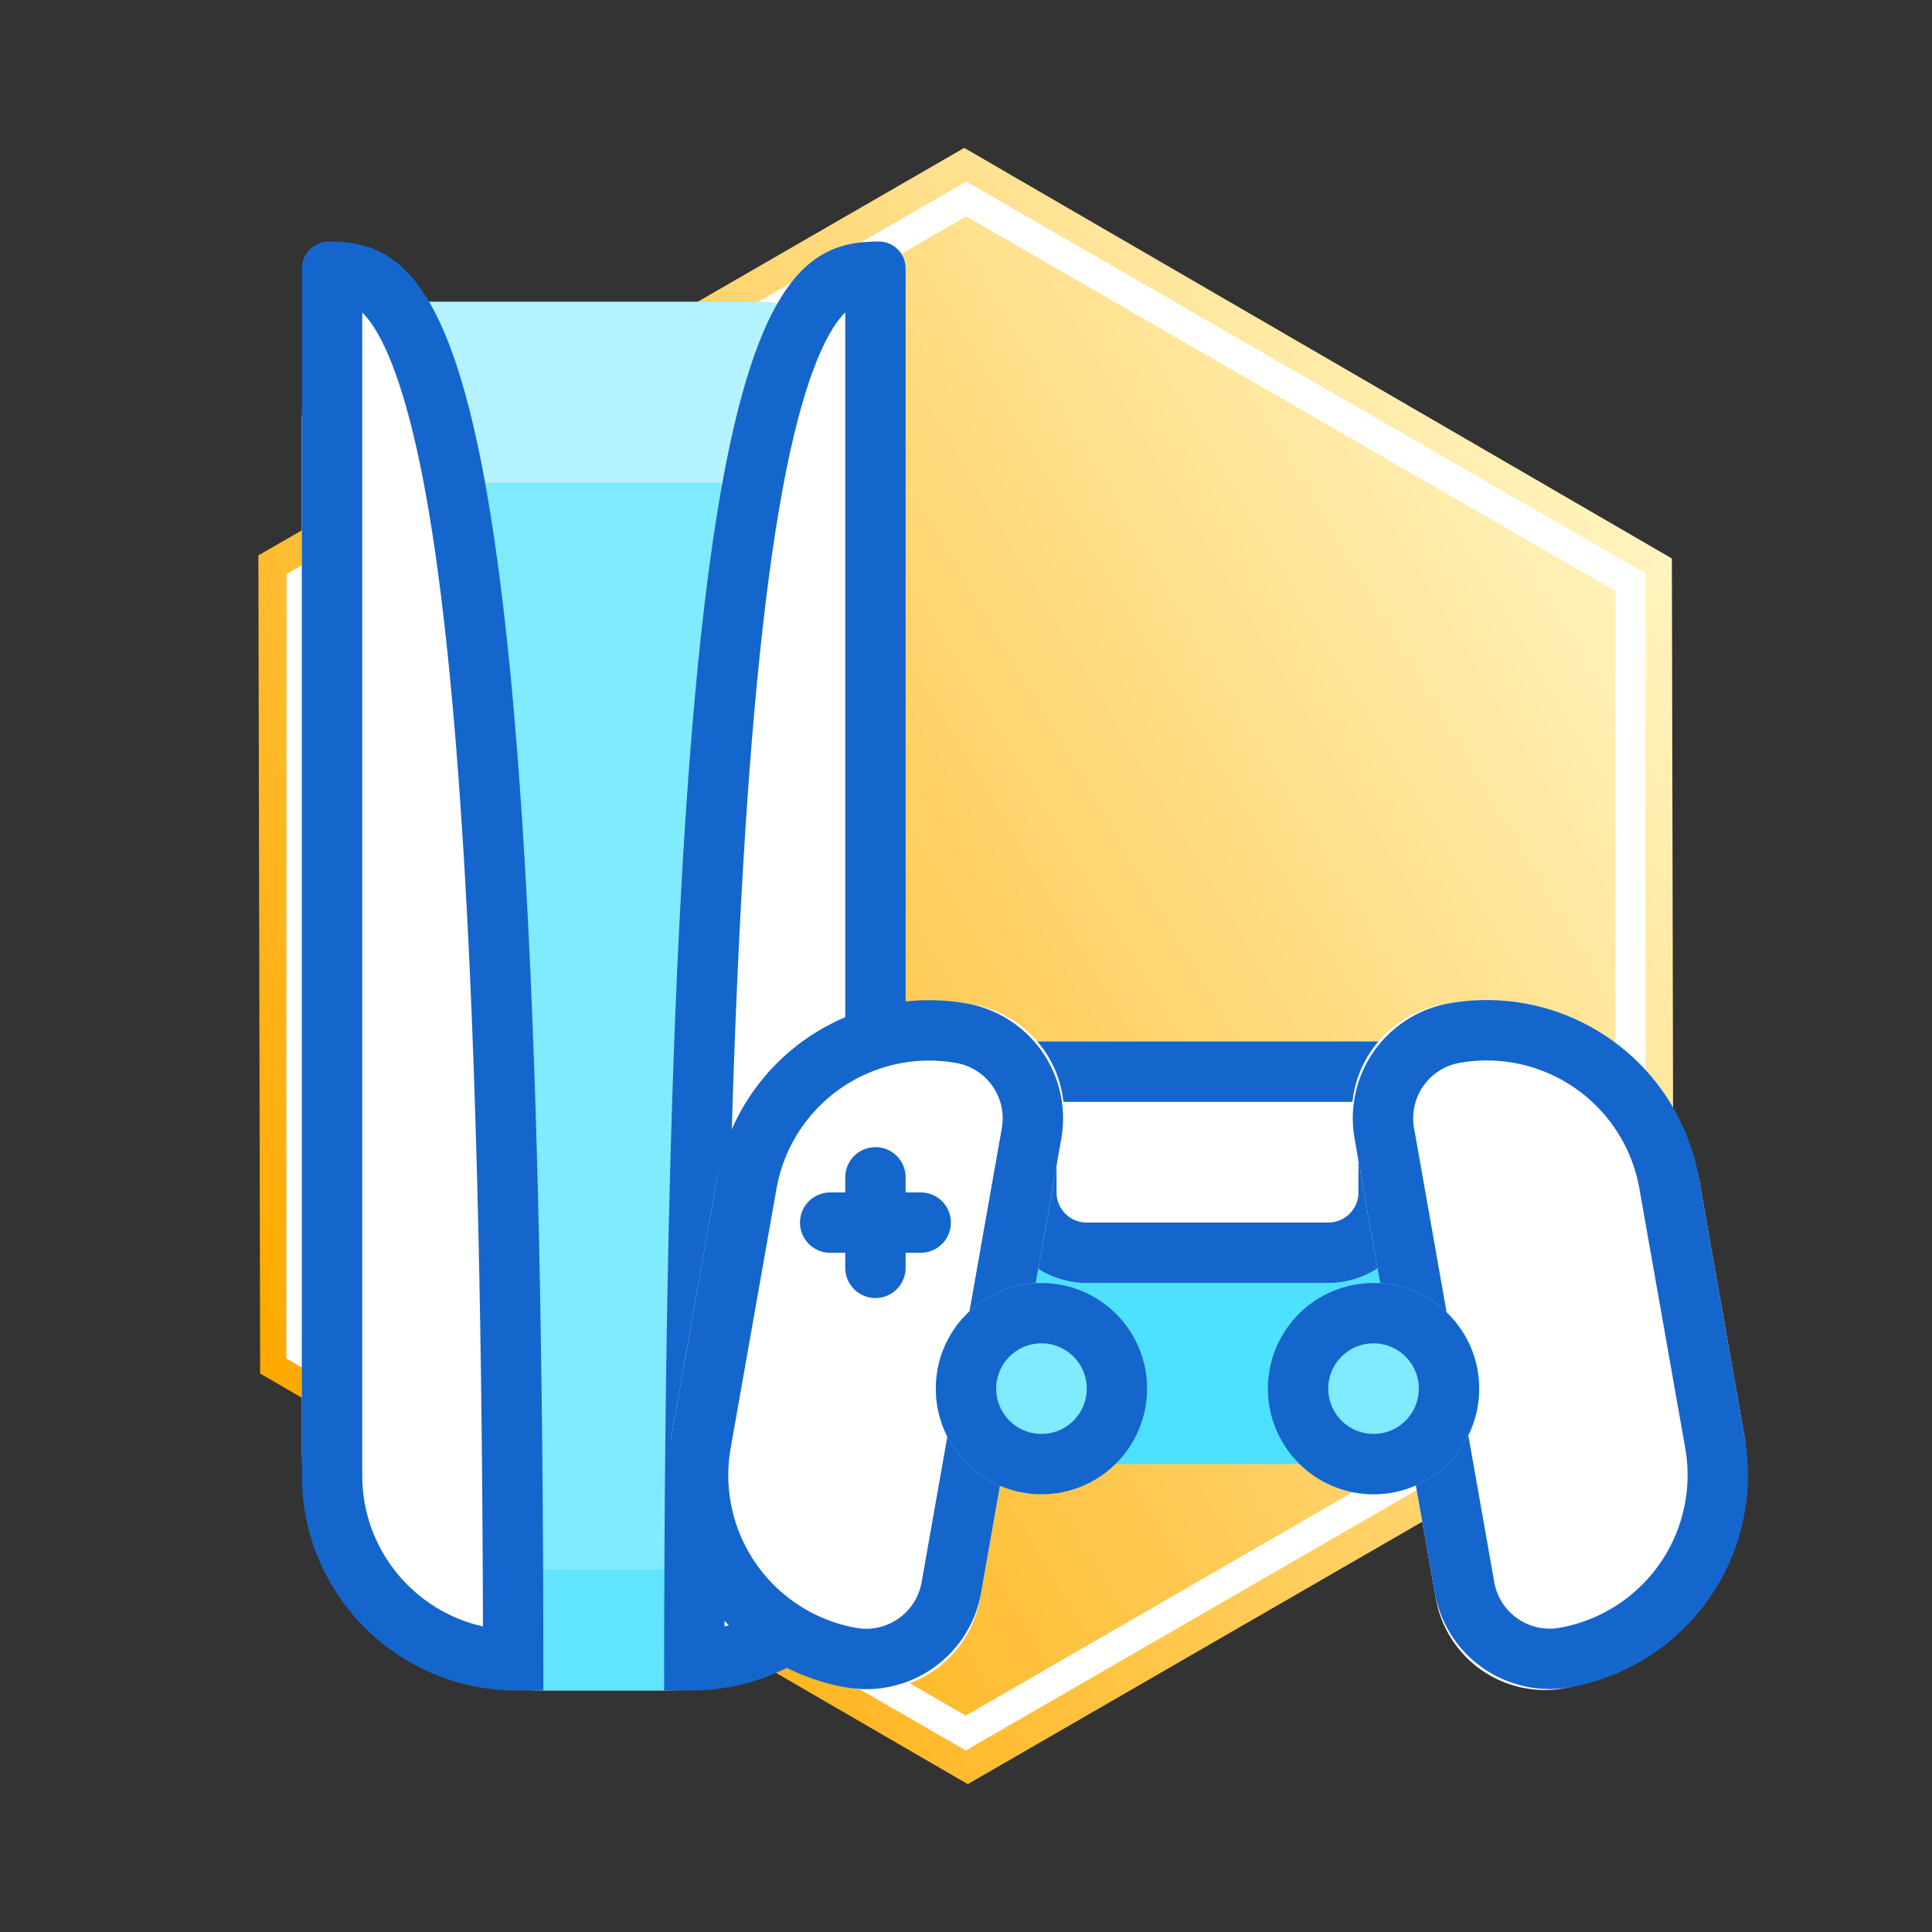 <svg xmlns="http://www.w3.org/2000/svg" xmlns:xlink="http://www.w3.org/1999/xlink" width="64" height="64" viewBox="0 0 64 64">
  <rect x="0" y="0" width="64" height="64" fill="#333333" stroke="none"/>
  <defs>
    <linearGradient id="linear-gradient" y1="0.5" x2="1" y2="0.5" gradientUnits="objectBoundingBox">
      <stop offset="0" stop-color="#fff4bf"/>
      <stop offset="1" stop-color="#ffa900"/>
    </linearGradient>
    <clipPath id="clip-category-console_1">
      <rect width="64" height="64"/>
    </clipPath>
  </defs>
  <g id="category-console_1" data-name="category-console – 1" clip-path="url(#clip-category-console_1)">
    <g id="Group_8159" data-name="Group 8159" transform="translate(-1)">
      <path id="Polygon_5" data-name="Polygon 5" d="M40.5,0,54,23.5,40.5,47h-27L0,23.5,13.5,0Z" transform="translate(68.133 38.852) rotate(150)" fill="url(#linear-gradient)"/>
      <g id="Polygon_6" data-name="Polygon 6" transform="translate(66.767 38.486) rotate(150)" fill="none">
        <path d="M39,0,52,22.5,39,45H13L0,22.5,13,0Z" stroke="none"/>
        <path d="M 13.577 1 L 1.155 22.5 L 13.577 44 L 38.423 44 L 50.845 22.5 L 38.423 1 L 13.577 1 M 13 0 L 39 0 L 52 22.5 L 39 45 L 13 45 L 0 22.5 L 13 0 Z" stroke="none" fill="#fff"/>
      </g>
      <rect id="Rectangle_680" data-name="Rectangle 680" width="64" height="64" transform="translate(1)" fill="none"/>
      <g id="Group_8158" data-name="Group 8158">
        <path id="Rectangle_2500" data-name="Rectangle 2500" d="M4,0H15a5,5,0,0,1,5,5V38a8,8,0,0,1-8,8H8a8,8,0,0,1-8-8V4A4,4,0,0,1,4,0Z" transform="translate(11 10)" fill="#80eaff"/>
        <path id="Subtraction_91" data-name="Subtraction 91" d="M1413-92h-4a8.009,8.009,0,0,1-8-8v-3.82a8.048,8.048,0,0,0,8,7.82h4a8.011,8.011,0,0,0,8-7.993V-100A8.009,8.009,0,0,1,1413-92Z" transform="translate(-1390 148)" fill="#4de1ff" opacity="0.6"/>
        <path id="Subtraction_92" data-name="Subtraction 92" d="M1421-127.007h0a5,5,0,0,0-5-4.994h-11a3.982,3.982,0,0,0-4,3.873l0-5.873a4,4,0,0,1,4-4h11a5.006,5.006,0,0,1,5,5Z" transform="translate(-1390 148)" fill="#b3f2ff"/>
        <g id="Path_5963" data-name="Path 5963" transform="translate(11 8)" fill="#fff">
          <path d="M 6.999 46.999 C 3.681 46.939 1 44.221 1 40.889 L 1 1.001 C 1.74 1.015 2.324 1.175 2.896 1.846 C 3.7 2.79 4.387 4.656 4.937 7.391 C 5.609 10.735 6.102 15.398 6.443 21.648 C 6.806 28.314 6.989 36.615 6.999 46.999 Z" stroke="none"/>
          <path d="M 2 2.35 L 2 40.889 C 2 43.325 3.713 45.368 5.998 45.878 C 5.952 26.72 5.283 14.185 3.956 7.588 C 3.313 4.391 2.611 3.054 2.134 2.495 C 2.089 2.441 2.044 2.393 2 2.35 M 0.889 0 C 4.816 0 8 3.184 8 48 L 7.111 48 C 3.184 48 0 44.816 0 40.889 L 0 0.889 C 0 0.398 0.398 0 0.889 0 Z" stroke="none" fill="#1466cc"/>
        </g>
        <g id="Path_5964" data-name="Path 5964" transform="translate(23 8)" fill="#fff">
          <path d="M 1.001 46.999 C 1.011 36.615 1.194 28.314 1.557 21.648 C 1.898 15.398 2.391 10.735 3.063 7.391 C 3.613 4.656 4.3 2.79 5.104 1.846 C 5.676 1.175 6.26 1.015 7 1.001 L 7 40.889 C 7 44.221 4.319 46.939 1.001 46.999 Z" stroke="none"/>
          <path d="M 6 2.35 C 5.956 2.393 5.911 2.441 5.866 2.495 C 5.389 3.054 4.687 4.391 4.044 7.588 C 2.717 14.185 2.048 26.72 2.002 45.878 C 4.287 45.368 6 43.325 6 40.889 L 6 2.35 M 7.111 0 C 7.602 0 8 0.398 8 0.889 L 8 40.889 C 8 44.816 4.816 48 0.889 48 L 0 48 C 0 3.184 3.184 0 7.111 0 Z" stroke="none" fill="#1466cc"/>
        </g>
      </g>
      <g id="Group_8156" data-name="Group 8156" transform="translate(9 9.5)">
        <rect id="Rectangle_2501" data-name="Rectangle 2501" width="16" height="14" transform="translate(24 25)" fill="#4de1ff"/>
        <g id="Rectangle_2506" data-name="Rectangle 2506" transform="translate(25 25)" fill="#fff" stroke="#1466cc" stroke-width="2">
          <path d="M1,0H13a1,1,0,0,1,1,1V5a3,3,0,0,1-3,3H3A3,3,0,0,1,0,5V1A1,1,0,0,1,1,0Z" stroke="none"/>
          <path d="M1,1H13a0,0,0,0,1,0,0V5a2,2,0,0,1-2,2H3A2,2,0,0,1,1,5V1A0,0,0,0,1,1,1Z" fill="none"/>
        </g>
        <g id="Rectangle_2502" data-name="Rectangle 2502" transform="matrix(0.985, 0.174, -0.174, 0.985, 16.994, 22.5)" fill="#fff" stroke="#1466cc" stroke-width="2">
          <path d="M7.333,0h0A3.667,3.667,0,0,1,11,3.667V19.333A3.667,3.667,0,0,1,7.333,23h0A7.333,7.333,0,0,1,0,15.667V7.333A7.333,7.333,0,0,1,7.333,0Z" stroke="none"/>
          <path d="M7.136,1h0A2.864,2.864,0,0,1,10,3.864V19.136A2.864,2.864,0,0,1,7.136,22h0A6.136,6.136,0,0,1,1,15.864V7.136A6.136,6.136,0,0,1,7.136,1Z" fill="none"/>
        </g>
        <g id="Rectangle_2503" data-name="Rectangle 2503" transform="matrix(0.985, -0.174, 0.174, 0.985, 36.2, 24.41)" fill="#fff" stroke="#1466cc" stroke-width="2">
          <path d="M3.667,0h0A7.333,7.333,0,0,1,11,7.333v8.333A7.333,7.333,0,0,1,3.667,23h0A3.667,3.667,0,0,1,0,19.333V3.667A3.667,3.667,0,0,1,3.667,0Z" stroke="none"/>
          <path d="M3.864,1h0A6.136,6.136,0,0,1,10,7.136v8.727A6.136,6.136,0,0,1,3.864,22h0A2.864,2.864,0,0,1,1,19.136V3.864A2.864,2.864,0,0,1,3.864,1Z" fill="none"/>
        </g>
        <g id="Ellipse_435" data-name="Ellipse 435" transform="translate(23 33)" fill="#80eaff" stroke="#1466cc" stroke-width="2">
          <circle cx="3.5" cy="3.5" r="3.5" stroke="none"/>
          <circle cx="3.5" cy="3.5" r="2.5" fill="none"/>
        </g>
        <g id="Ellipse_436" data-name="Ellipse 436" transform="translate(34 33)" fill="#80eaff" stroke="#1466cc" stroke-width="2">
          <circle cx="3.5" cy="3.5" r="3.5" stroke="none"/>
          <circle cx="3.5" cy="3.5" r="2.5" fill="none"/>
        </g>
        <g id="Union_4" data-name="Union 4" transform="translate(-1466.5 167.5)" fill="#fff">
          <path d="M1486.5-135v-.5h-.5a1,1,0,0,1-1-1,1,1,0,0,1,1-1h.5v-.5a1,1,0,0,1,1-1,1,1,0,0,1,1,1v.5h.5a1,1,0,0,1,1,1,1,1,0,0,1-1,1h-.5v.5a1,1,0,0,1-1,1A1,1,0,0,1,1486.5-135Z" stroke="none"/>
          <path d="M 1487.5 -134 C 1486.948 -134 1486.5 -134.447 1486.5 -135 L 1486.5 -135.499 L 1486 -135.499 C 1485.447 -135.499 1485 -135.948 1485 -136.499 C 1485 -137.052 1485.447 -137.499 1486 -137.499 L 1486.5 -137.499 L 1486.5 -138 C 1486.5 -138.552 1486.948 -139 1487.5 -139 C 1488.052 -139 1488.5 -138.552 1488.5 -138 L 1488.5 -137.499 L 1489 -137.499 C 1489.552 -137.499 1490 -137.052 1490 -136.499 C 1490 -135.948 1489.552 -135.499 1489 -135.499 L 1488.5 -135.499 L 1488.5 -135 C 1488.5 -134.447 1488.052 -134 1487.5 -134 Z" stroke="none" fill="#1466cc"/>
        </g>
        <g id="Group_8157" data-name="Group 8157" transform="translate(-8 -5)">
          <g id="Ellipse_437" data-name="Ellipse 437" transform="translate(50 33)" fill="#fff" stroke="#1466cc" stroke-width="2">
            <circle cx="1" cy="1" r="1" stroke="none"/>
            <circle cx="1" cy="1" fill="none"/>
          </g>
          <g id="Ellipse_438" data-name="Ellipse 438" transform="translate(48 35)" fill="#fff" stroke="#1466cc" stroke-width="2">
            <circle cx="1" cy="1" r="1" stroke="none"/>
            <circle cx="1" cy="1" fill="none"/>
          </g>
          <g id="Ellipse_439" data-name="Ellipse 439" transform="translate(50 37)" fill="#fff" stroke="#1466cc" stroke-width="2">
            <circle cx="1" cy="1" r="1" stroke="none"/>
            <circle cx="1" cy="1" fill="none"/>
          </g>
          <g id="Ellipse_440" data-name="Ellipse 440" transform="translate(52 35)" fill="#fff" stroke="#1466cc" stroke-width="2">
            <circle cx="1" cy="1" r="1" stroke="none"/>
            <circle cx="1" cy="1" fill="none"/>
          </g>
        </g>
      </g>
    </g>
  </g>
</svg>
